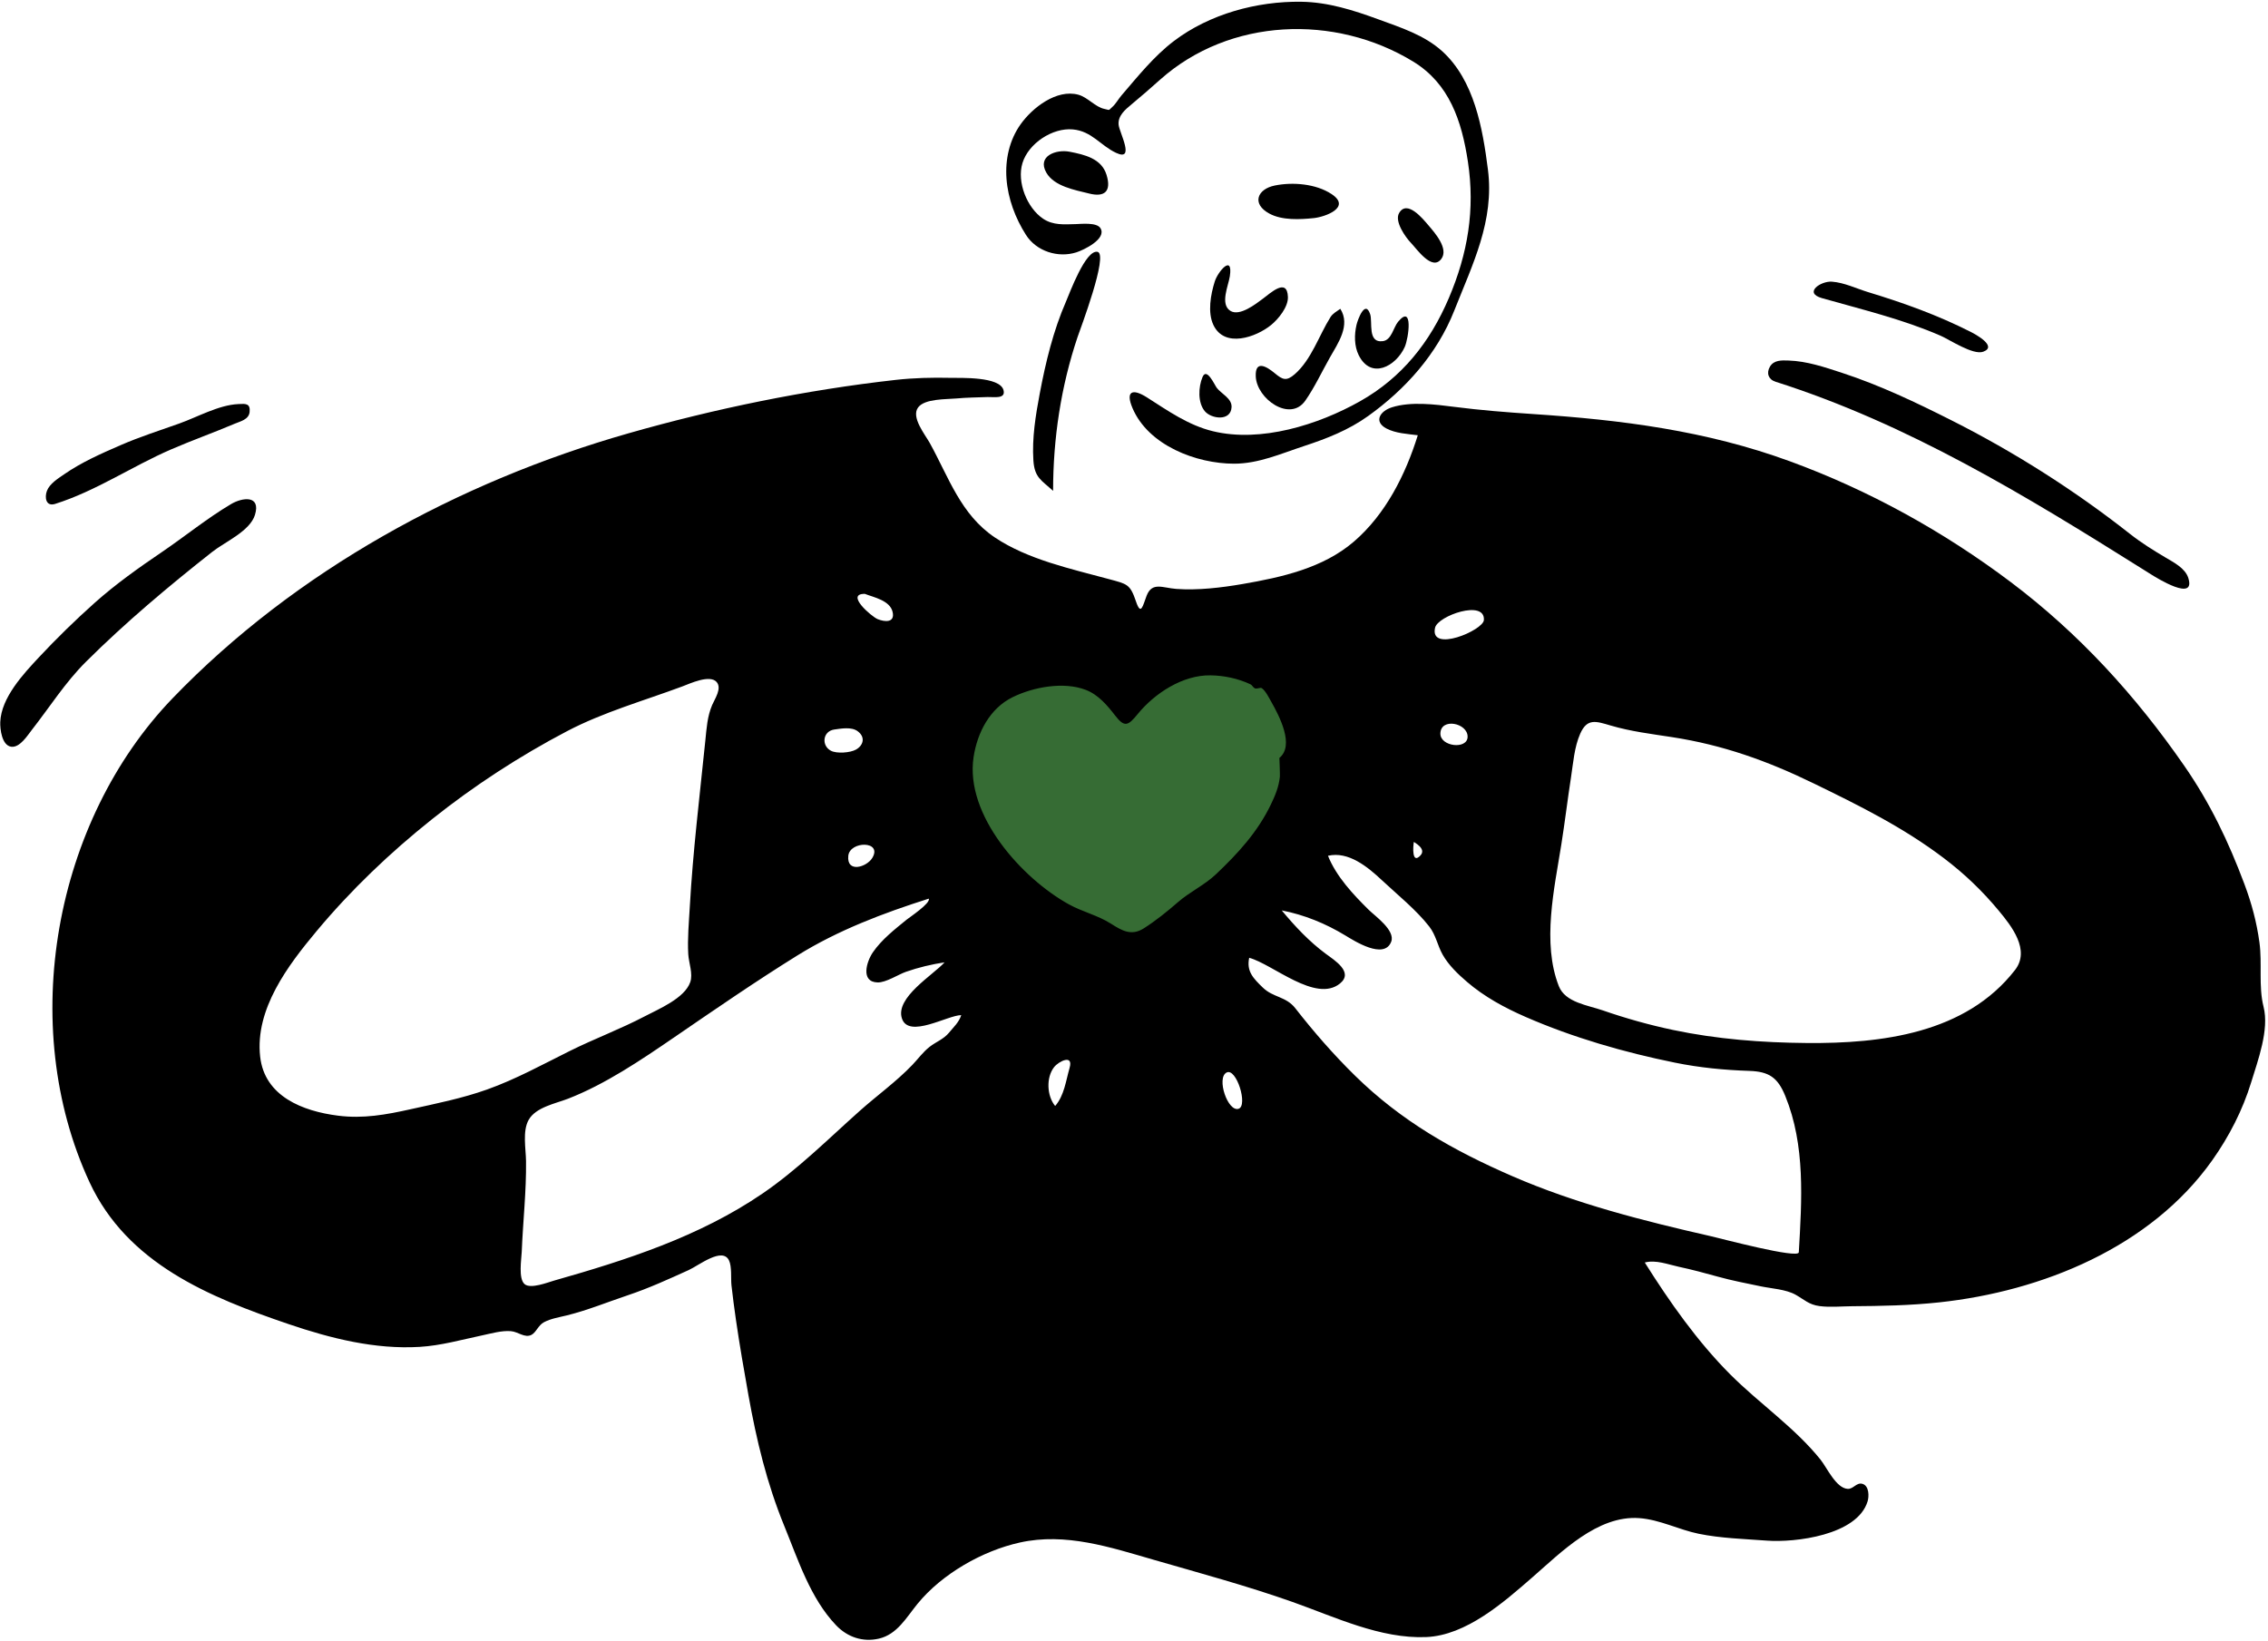 <svg width="677" height="490" viewBox="0 0 677 490" fill="none" xmlns="http://www.w3.org/2000/svg">
<path fill-rule="evenodd" clip-rule="evenodd" d="M287.547 206.135C280.259 211.487 281.42 222.016 283.613 229.667C286.844 240.932 293.278 251.36 300.618 260.349C313.639 276.295 335.745 294.201 356.122 280.201C374.268 267.733 385.714 242.575 389.665 221.385C390.886 214.836 392.512 205.078 386.775 200.155C378.293 192.877 363.331 194.201 353.091 195.138C346.348 195.755 339.841 197.849 333.177 196.866C317.694 194.58 300.461 196.651 287.547 206.135Z" fill="#366C34"/>
<path fill-rule="evenodd" clip-rule="evenodd" d="M601.475 289.583C586.713 308.553 561.615 311.55 539.324 311.364C525.939 311.252 512.527 310.231 499.405 307.468C492.33 305.978 485.303 304.004 478.467 301.634C473.952 300.067 467.23 299.284 465.309 294.383C460.24 281.452 463.97 265.236 466.056 252.11C467.118 245.435 467.915 238.719 468.948 232.037C469.608 227.763 469.925 223.033 471.693 219.034C473.764 214.349 476.38 215.284 480.759 216.579C486.793 218.363 492.988 219.105 499.191 220.064C514.332 222.406 527.54 227.129 541.3 233.823C554.906 240.441 568.103 246.974 580.239 256.177C586.387 260.84 591.686 265.902 596.621 271.846C600.434 276.438 606.125 283.607 601.475 289.583ZM536.945 373.841C536.826 375.884 513.69 369.717 510.646 369.026C490.668 364.486 470.296 359.317 451.436 351.116C433.833 343.461 418.322 334.704 404.47 321.104C398.013 314.765 392.205 308.089 386.648 300.979C383.863 297.416 380.057 297.83 376.951 294.815C374.157 292.102 372.015 289.983 372.888 285.927C379.869 287.79 392.76 299.504 399.997 293.589C404.123 290.217 398.401 286.695 395.76 284.742C390.795 281.068 386.549 276.536 382.602 271.779C389.379 273.11 395.687 275.681 401.585 279.26C404.205 280.849 413.186 286.615 415.277 281.119C416.564 277.735 410.474 273.484 408.575 271.612C403.913 267.016 398.879 261.651 396.404 255.472C402.524 254.034 408.293 258.826 412.461 262.729C417.088 267.061 422.759 271.609 426.638 276.602C428.64 279.177 429.075 282.219 430.638 284.996C432.398 288.121 435.211 290.8 437.901 293.112C443.082 297.568 449.143 300.848 455.363 303.561C469.578 309.761 484.814 314.149 499.966 317.226C507.399 318.737 514.649 319.432 522.194 319.688C528.058 319.888 530.652 321.664 532.891 327.136C538.949 341.945 537.849 358.237 536.945 373.841ZM362.95 261.003C359.56 264.217 355.155 266.232 351.611 269.322C348.493 272.04 344.896 274.94 341.416 277.138C337.701 279.484 334.925 277.84 331.58 275.716C327.653 273.226 323.139 272.216 319.094 269.988C305.11 262.278 288.001 243.385 290.612 226.039C291.719 218.687 295.471 211.452 302.285 208.116C308.473 205.087 317.469 203.407 324.089 205.938C327.823 207.367 330.495 210.521 332.888 213.621C335.678 217.235 336.746 216.665 339.588 213.179C344.672 206.944 353.057 201.473 361.345 201.605C365.465 201.671 369.557 202.551 373.267 204.282C373.77 204.518 374.05 205.229 374.555 205.469C375.175 205.765 376.193 205.15 376.624 205.426C377.71 206.123 378.795 208.3 379.421 209.404C381.936 213.836 386.464 222.527 381.901 226.258C381.898 226.26 382.104 231.307 382.042 231.883C381.72 234.893 380.692 237.379 379.368 240.133C375.393 248.405 369.524 254.774 362.95 261.003ZM369.709 330.993C366.498 332.005 363.039 321.81 366.119 320.182C369.056 318.63 372.617 330.079 369.709 330.993ZM319.27 318.804C318.157 322.655 317.688 327.025 314.968 330.16C312.478 327.166 312.232 321.643 314.647 318.566C316.026 316.81 320.486 314.596 319.27 318.804ZM422.039 251.328C422.021 251.425 425.903 253.306 424.009 255.363C421.421 258.172 421.777 252.704 422.039 251.328ZM438.082 219.941C438.038 223.835 429.9 222.895 429.958 218.978C430.029 214.158 438.13 215.813 438.082 219.941ZM428.368 187.396C429.174 183.831 443.328 178.872 442.943 185.085C442.749 188.2 426.66 194.976 428.368 187.396ZM283.263 308.301C281.676 310.233 279.423 310.995 277.521 312.478C275.526 314.033 274.101 316.049 272.359 317.874C267.575 322.884 261.817 327.001 256.656 331.604C247.168 340.064 238.08 349.159 227.56 356.335C208.762 369.156 186.963 376.169 165.322 382.309C163.529 382.817 158.365 384.871 156.591 383.341C154.678 381.692 155.651 375.888 155.739 373.694C156.098 364.698 157.133 355.594 157.021 346.611C156.975 342.921 155.908 337.676 157.809 334.3C159.931 330.529 165.855 329.426 169.52 328.007C180.659 323.694 191.39 316.419 201.23 309.68C213.326 301.397 225.542 292.976 237.99 285.243C250.185 277.667 263.637 272.594 277.241 268.267C277.871 269.609 271.38 273.926 270.638 274.532C267.079 277.434 263.207 280.443 260.565 284.274C258.695 286.986 256.777 293.123 261.941 293.281C264.445 293.358 268.146 290.904 270.416 290.111C274.165 288.8 278.029 287.88 281.951 287.281C278.579 291.042 267.15 297.798 269.23 304.052C271.247 310.122 282.917 303.039 286.934 303.039C286.275 305.156 284.62 306.649 283.263 308.301ZM145.397 325.241C137.924 327.903 130.263 329.417 122.55 331.135C115.198 332.774 108.402 334.009 100.872 333.049C90.475 331.725 78.97 327.363 77.651 315.395C76.088 301.215 85.974 288.185 94.463 278.012C104.793 265.635 116.394 254.569 128.966 244.55C141.524 234.54 155.078 225.715 169.279 218.265C180.082 212.598 192.284 209.156 203.707 204.903C205.88 204.094 211.891 201.251 213.923 203.607C215.566 205.512 213.33 208.687 212.582 210.456C211.121 213.906 210.92 217.378 210.543 221.081C208.859 237.62 206.832 254.154 205.899 270.764C205.639 275.393 205.181 280.235 205.448 284.868C205.595 287.433 206.913 290.701 206.035 293.206C204.348 298.021 196.621 301.209 192.527 303.36C185.196 307.21 177.433 310.083 170.027 313.767C161.893 317.812 153.974 322.184 145.397 325.241ZM249.044 217.777C251.095 217.492 254.168 216.926 255.997 218.272C258.382 220.028 257.756 222.471 255.554 223.744C253.814 224.75 249.743 225.026 248.024 224.112C245.097 222.557 245.592 218.259 249.044 217.777ZM260.405 256.074C258.747 258.871 252.689 260.705 253.216 255.486C253.669 251.017 263.458 250.924 260.405 256.074ZM258.156 177.283C260.821 178.329 265.657 179.224 266.447 182.696C267.183 185.928 264.159 185.715 261.977 184.825C260.183 184.095 252.189 177.227 258.156 177.283ZM675.679 300.576C674.122 294.441 675.308 287.648 674.449 281.364C673.616 275.272 672.116 269.674 669.965 263.933C665.201 251.223 659.743 239.782 652.021 228.627C637.478 207.621 620.605 189.119 600.23 173.775C580.115 158.629 557.842 146.319 534.247 137.692C509.227 128.543 484.042 125.358 457.657 123.604C449.777 123.081 441.906 122.461 434.071 121.452C428.345 120.716 421.166 119.808 415.505 121.585C411.948 122.702 409.961 125.844 413.836 127.906C416.583 129.368 420.179 129.542 423.213 129.931C419.548 141.726 413.585 153.562 404.134 161.683C394.908 169.613 382.562 172.331 370.917 174.342C364.603 175.432 357.533 176.276 351.121 175.805C347.067 175.509 343.904 173.607 342.267 177.838C341.132 180.776 340.595 184.001 339.099 179.564C337.329 174.317 336.461 174.351 330.955 172.861C319.695 169.814 306.787 167.033 296.964 160.444C286.773 153.607 283.228 142.547 277.539 132.248C276.131 129.703 271.888 124.55 274.056 121.634C276.039 118.966 282.489 119.232 285.442 118.954C288.558 118.66 291.694 118.648 294.821 118.525C296.632 118.454 300.277 119.206 299.548 116.465C298.448 112.334 286.667 112.863 283.741 112.796C278.301 112.673 272.785 112.8 267.372 113.407C240.532 116.413 213.451 121.973 187.478 129.388C137.087 143.772 88.282 170.277 51.507 208.462C16.206 245.115 5.022 306.11 26.724 352.911C38.002 377.234 62.477 387.225 86.203 395.295C98.717 399.551 111.969 402.88 125.272 402.077C131.656 401.691 137.713 399.95 143.939 398.639C146.654 398.066 149.744 397.153 152.533 397.384C154.645 397.558 156.673 399.521 158.653 398.478C160.059 397.738 160.67 395.612 162.388 394.707C164.45 393.621 166.95 393.228 169.178 392.68C175.369 391.157 181.364 388.686 187.415 386.661C193.673 384.566 199.578 381.868 205.583 379.14C208.615 377.762 215.631 372.161 217.606 376.256C218.507 378.125 218.124 381.729 218.343 383.69C218.727 387.118 219.179 390.538 219.672 393.952C220.76 401.467 222.062 408.951 223.396 416.426C225.805 429.912 228.908 442.823 234.097 455.51C238.24 465.64 241.878 477.121 249.571 485.18C252.93 488.697 257.512 490.28 262.329 489.175C267.809 487.917 270.536 482.875 273.862 478.799C281.181 469.828 293.264 462.954 304.421 460.48C318.083 457.45 331.392 461.882 344.433 465.649C358.228 469.633 372.271 473.43 385.811 478.219C398.428 482.683 412.051 489.276 425.735 488.702C437.667 488.202 448.813 478.364 457.419 470.865C466.062 463.333 476.869 452.306 489.297 453.193C495.468 453.633 501.092 456.649 507.103 457.875C513.702 459.221 520.724 459.412 527.434 459.914C535.764 460.537 554.401 458.337 557.482 448.185C557.939 446.679 557.942 443.578 555.979 442.975C554.173 442.422 553.251 444.56 551.539 444.462C548.059 444.264 545.339 438.116 543.427 435.735C535.709 426.126 525.123 418.959 516.464 410.278C506.686 400.478 498.337 388.603 490.969 376.891C494.3 376.014 497.894 377.47 501.118 378.162C505.035 379.003 508.852 380.019 512.713 381.095C516.967 382.282 521.282 383.098 525.6 384.002C528.822 384.676 533.098 384.879 536.005 386.516C538.544 387.946 539.961 389.481 543.112 389.895C546.317 390.316 549.607 389.961 552.827 389.939C561.535 389.88 570.225 389.716 578.892 388.783C609.517 385.488 641.98 372.365 660.395 346.323C665.404 339.24 669.439 331.393 671.989 323.066C673.979 316.564 677.411 307.403 675.679 300.576Z" fill="black"/>
<path fill-rule="evenodd" clip-rule="evenodd" d="M388.44 0.525C396.488 0.64 404.032 3.058 411.531 5.806C418.126 8.223 425.156 10.459 430.489 15.282C440.08 23.959 442.579 38.326 444.148 50.618C446.106 65.956 439.591 78.825 434.107 92.701C428.979 105.68 419.566 116.193 408.377 124.205C402.515 128.402 396.037 130.935 389.259 133.156C382.374 135.412 375.706 138.433 368.339 138.422C357.153 138.406 342.831 133.023 338.066 121.859C335.897 116.775 338.009 115.863 342.35 118.625C348.648 122.634 354.72 126.959 362.079 128.737C376.352 132.187 393.447 126.843 405.963 119.792C418.474 112.743 426.873 102.154 432.486 88.969C438.15 75.668 440.351 62.561 438.166 48.221C436.316 36.068 432.633 24.968 421.823 18.371C398.486 4.132 367.044 5.279 346.29 23.784C343.444 26.321 340.631 28.79 337.698 31.212C335.833 32.752 333.637 34.599 333.908 37.262C334.14 39.542 338.939 48.333 333.16 45.633C328.475 43.443 325.93 39.163 320.255 38.633C314.214 38.069 307.01 42.769 305.203 48.685C303.479 54.33 306.552 62.053 311.366 65.291C314.347 67.296 317.627 66.986 321.012 66.905C322.692 66.865 327.369 66.312 328.481 68.111C330.448 71.293 323.508 74.638 321.269 75.342C315.818 77.055 309.377 75.039 306.244 70.111C303.059 65.1 300.879 59.302 300.44 53.333C300.021 47.614 301.302 41.824 304.633 37.128C308.175 32.134 315.396 26.536 321.87 28.27C324.679 29.023 326.937 31.964 329.694 32.523C331.435 32.875 330.702 33.127 332.144 31.82C333.059 30.991 333.925 29.461 334.77 28.478C339.628 22.828 344.432 16.797 350.378 12.274C361.041 4.165 375.212 0.335 388.44 0.525ZM358.956 112.555C360.217 109.56 362.533 114.902 363.218 115.795C364.574 117.562 367.762 118.937 367.625 121.543C367.398 125.846 361.608 125.048 359.678 122.803C357.481 120.248 357.711 115.512 358.956 112.555ZM400.085 92.184C403.208 97.114 399.402 102.436 396.932 106.8C394.571 110.972 392.379 115.688 389.63 119.611C385.067 126.123 375.141 119.078 374.846 112.385C374.621 107.261 378.203 109.492 380.503 111.405C382.87 113.376 383.991 113.867 386.473 111.714C391.464 107.382 393.707 100.137 397.158 94.652C397.842 93.565 399.082 92.911 400.085 92.184ZM408.988 93.769C409.793 96.153 408.104 102.471 412.8 101.839C415.396 101.491 415.949 97.718 417.314 96.072C421.902 90.537 420.495 101.005 419.296 103.625C416.653 109.4 409.257 113.379 405.589 106.053C404.225 103.328 404.231 99.888 404.924 96.959C405.301 95.363 407.502 89.366 408.988 93.769ZM367.106 82.477C366.69 85.259 364.109 90.801 367.26 92.791C370.033 94.543 374.863 90.739 376.998 89.15C379.217 87.5 384.246 82.764 384.443 88.657C384.544 91.661 381.575 95.265 379.457 96.995C374.938 100.686 365.549 103.996 362.219 97.05C360.405 93.266 361.397 87.879 362.596 84.066C363.569 80.976 368.11 75.757 367.106 82.477ZM426.374 67.246C428.213 69.409 432.572 74.256 430.202 77.336C427.431 80.937 422.929 74.331 421.154 72.492C419.555 70.835 416.191 66.118 417.625 63.616C420 59.476 424.759 65.346 426.374 67.246ZM397.47 57.931C403.481 61.898 395.578 64.754 392.154 65.109C388.01 65.537 382.712 65.821 378.907 63.762C373.512 60.842 375.31 56.431 380.539 55.376C385.901 54.294 392.805 54.852 397.47 57.931ZM319.326 45.303C323.746 46.174 328.795 47.308 330.301 52.19C331.855 57.235 329.622 58.909 325.106 57.773C320.929 56.722 314.689 55.664 312.328 51.531C309.506 46.592 315.227 44.496 319.326 45.303Z" fill="black"/>
<path fill-rule="evenodd" clip-rule="evenodd" d="M76.102 153.713C74.618 158.566 67.11 161.785 63.366 164.735C50.27 175.056 37.472 185.801 25.633 197.58C19.487 203.694 14.836 211.089 9.507 217.889C8.207 219.549 5.903 223.266 3.353 222.916C0.555 222.535 -0.01 217.653 0.079 215.521C0.384 208.252 6.939 201.231 11.613 196.225C16.871 190.596 22.492 185.111 28.233 179.985C34.554 174.343 41.413 169.493 48.403 164.744C55.267 160.082 61.847 154.695 68.985 150.472C72.348 148.482 77.931 147.726 76.102 153.713ZM533.889 107.626C539.355 107.8 544.69 109.617 549.845 111.303C561.185 115.013 571.986 120.159 582.636 125.537C601.309 134.965 619.278 146.373 635.749 159.343C639.192 162.053 642.722 164.249 646.466 166.466C648.862 167.886 652.278 169.618 653.202 172.512C655.547 179.868 643.71 172.485 642.031 171.429L639.668 169.945C604.623 147.942 569.618 126.565 529.977 113.947C527.866 113.274 527.209 111.366 528.317 109.475C529.518 107.425 531.858 107.561 533.889 107.626ZM74.507 123.021C74.253 125.261 71.749 125.77 70.06 126.489C63.758 129.171 57.298 131.458 51.013 134.184C39.348 139.243 28.635 146.586 16.459 150.426C13.677 151.305 13.266 148.46 14.011 146.524C14.841 144.364 17.332 142.847 19.135 141.597C24.334 137.989 30.23 135.395 36.004 132.889C41.728 130.402 47.622 128.521 53.491 126.437C58.945 124.499 65.276 120.893 71.134 120.627L71.39 120.614C73.254 120.519 74.802 120.391 74.507 123.021ZM543.839 88.995C538.265 87.407 543.531 83.833 546.843 84.084C550.538 84.365 554.109 86.132 557.613 87.198C568.327 90.456 578.257 94.02 588.265 99.078C589.758 99.833 596.334 103.413 591.984 104.998C588.969 106.096 581.929 101.384 579.341 100.254C567.967 95.286 555.746 92.387 543.839 88.995Z" fill="black"/>
<path fill-rule="evenodd" clip-rule="evenodd" d="M321.67 100.564C322.367 98.494 330.983 75.86 327.611 75.177C324.039 74.454 319.264 87.586 318.227 89.958C314.4 98.721 312.134 108.123 310.358 117.522C309.122 124.067 308.035 130.771 308.468 137.462C308.801 142.604 310.897 143.383 314.352 146.534C314.352 130.915 316.695 115.347 321.67 100.564Z" fill="black"/>
</svg>
